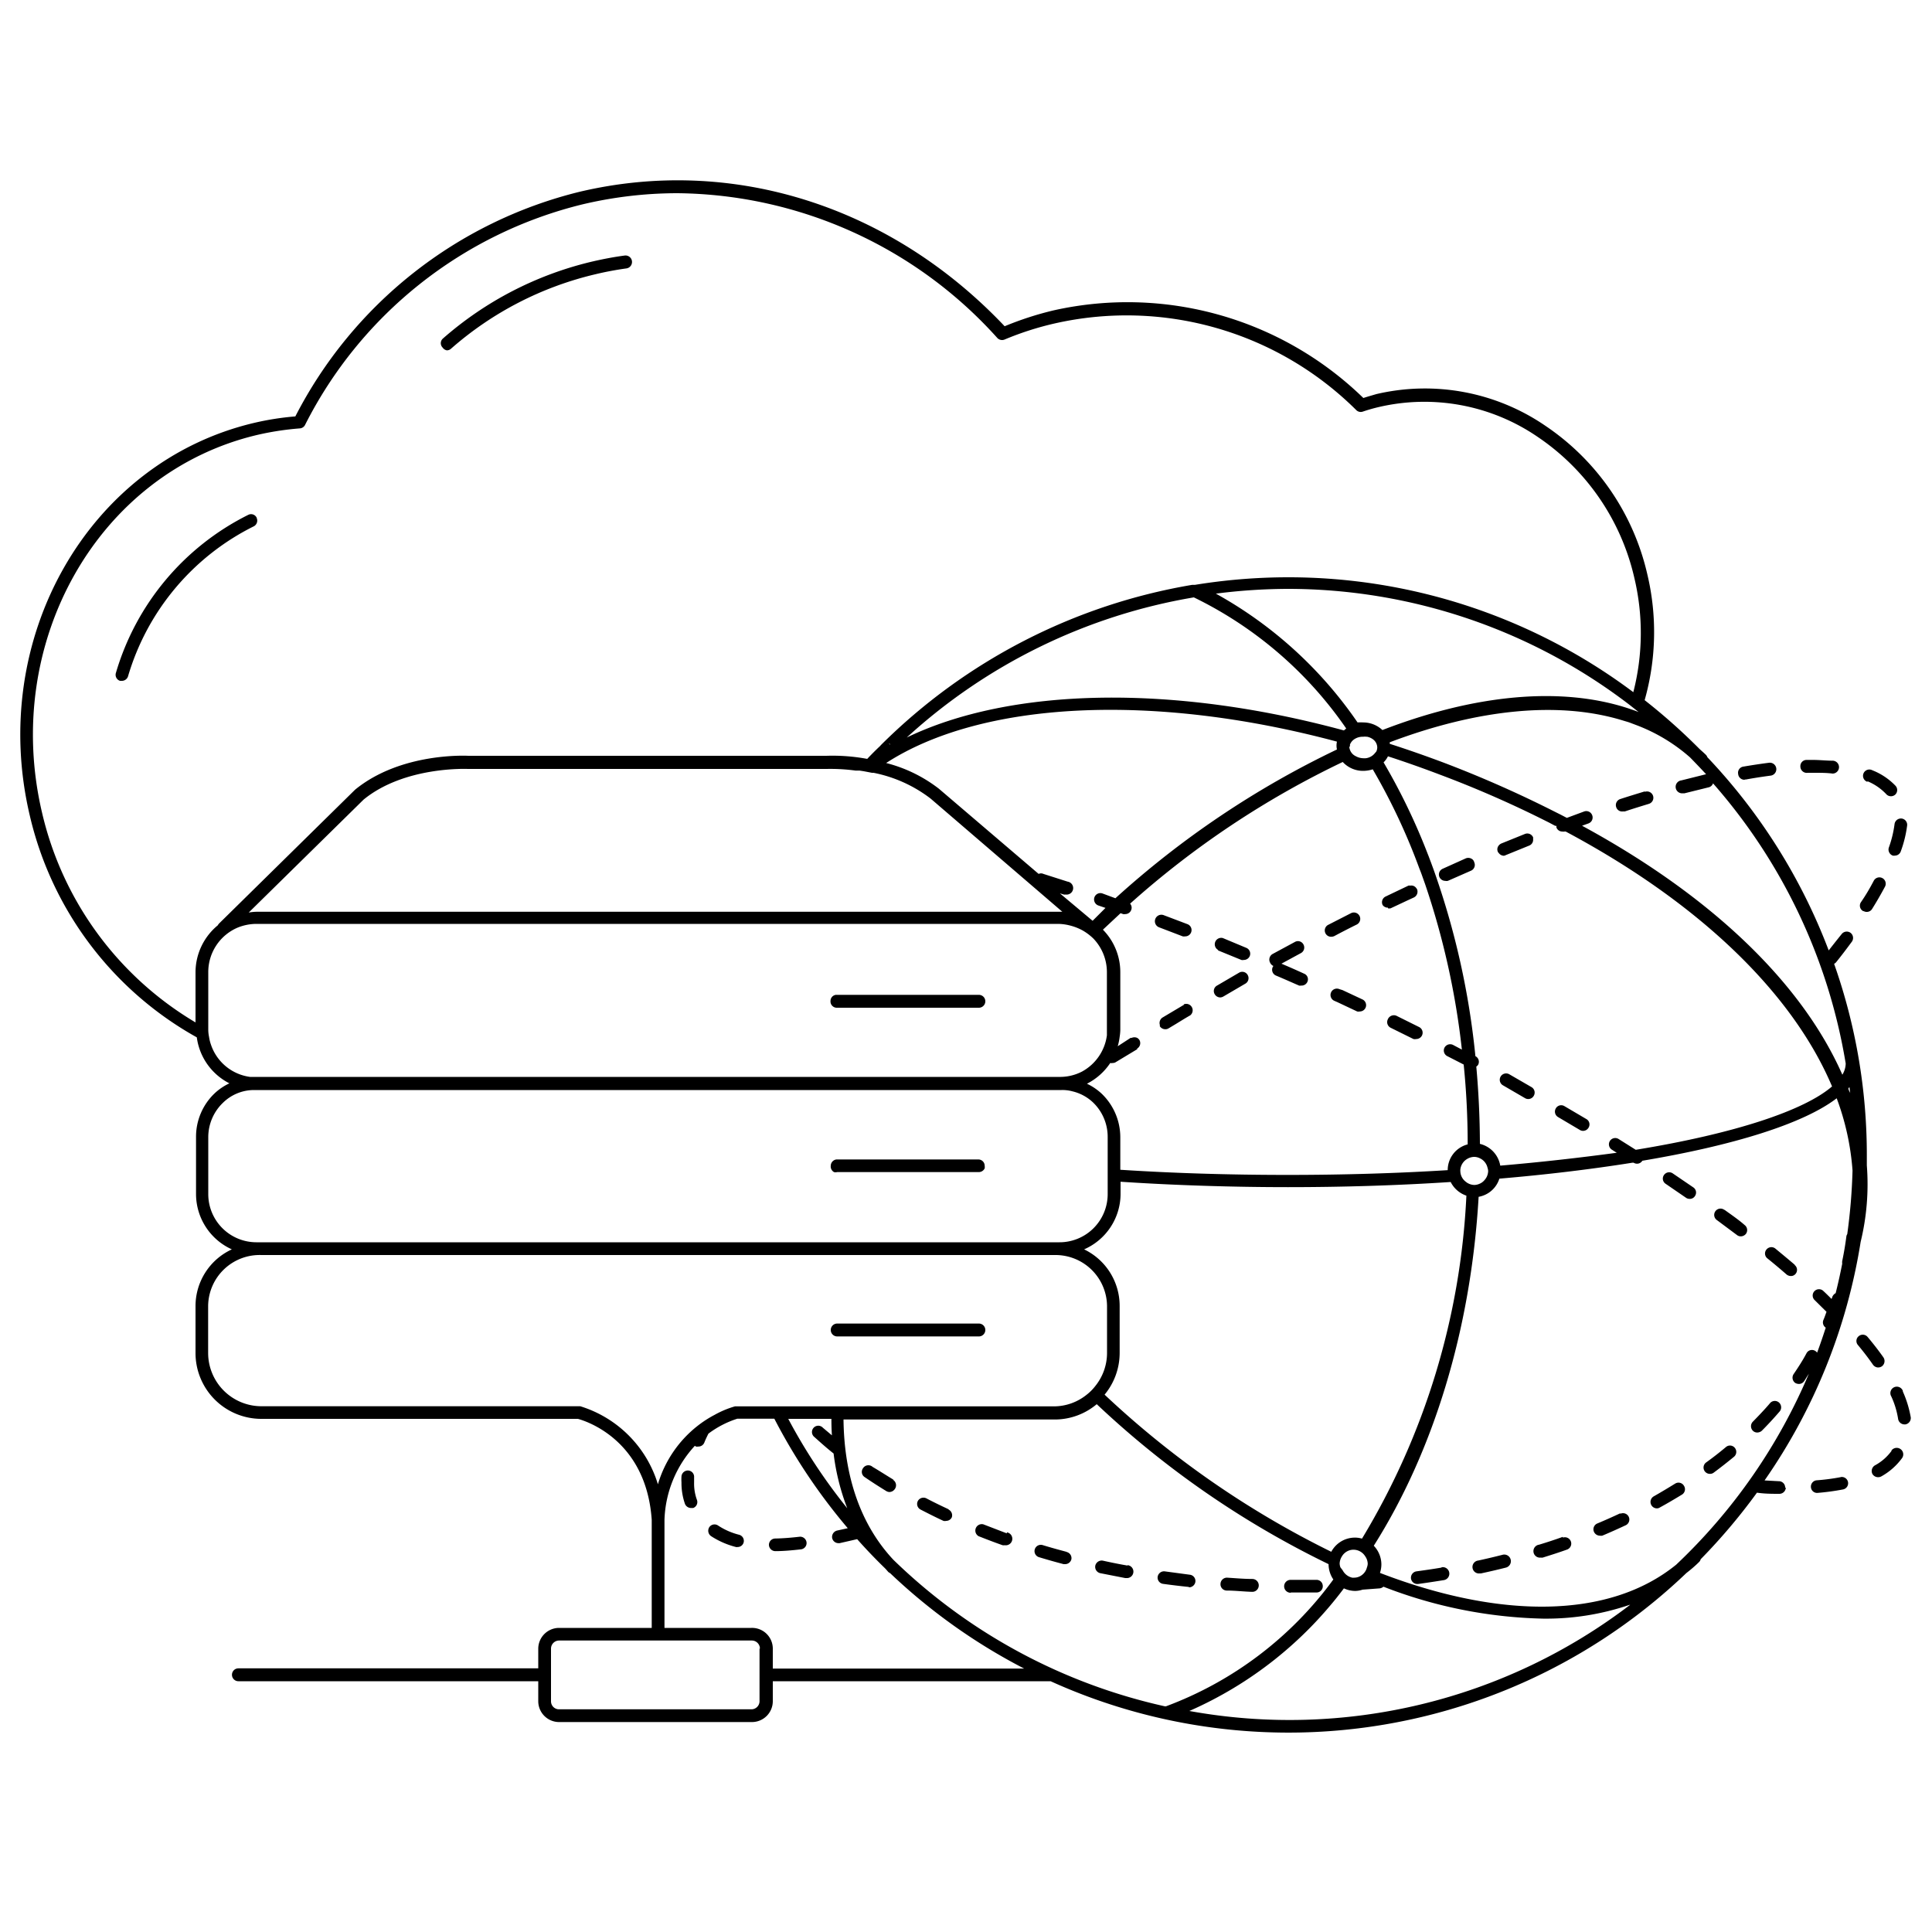 <svg id="CDN" xmlns="http://www.w3.org/2000/svg" viewBox="0 0 150 150"><g id="SVG_Icons" data-name="SVG Icons"><path class="svg-grey" d="M138.15,108.92a.5.5,0,0,1,0,.69c-.43.5-.89,1-1.36,1.47a.54.54,0,0,1-.35.14.47.47,0,0,1-.35-.14.5.5,0,0,1,0-.7c.45-.46.9-.93,1.31-1.41A.49.49,0,0,1,138.15,108.92ZM92.32,123.24a.5.5,0,0,0,.49-.44.49.49,0,0,0-.44-.54L90.43,122a.5.5,0,0,0-.55.42.49.49,0,0,0,.42.55c.65.09,1.31.17,2,.24Zm37.75-8.06c-.55.34-1.1.67-1.68,1a.5.5,0,0,0,.24.93.42.42,0,0,0,.24-.07c.59-.32,1.16-.66,1.72-1a.49.49,0,0,0,.16-.67A.49.49,0,0,0,130.07,115.18Zm-42.53,6.37c-.64-.11-1.28-.24-1.91-.38a.51.51,0,0,0-.59.38.5.5,0,0,0,.38.59l1.94.38h.09a.49.49,0,0,0,.09-1Zm38.26-4.06c-.58.27-1.18.54-1.78.79a.49.49,0,0,0-.27.64.51.51,0,0,0,.46.31.65.65,0,0,0,.19,0c.62-.26,1.22-.53,1.82-.81a.49.49,0,0,0-.42-.89Zm8.2-5.14c-.49.41-1,.81-1.53,1.19a.49.49,0,0,0,.3.89.46.46,0,0,0,.29-.1c.54-.4,1.06-.81,1.57-1.23a.49.49,0,0,0,.06-.69A.48.48,0,0,0,134,112.35ZM95.23,123.49c.65,0,1.31.08,2,.1h0a.49.49,0,0,0,0-1c-.65,0-1.3-.06-1.95-.1a.5.5,0,0,0-.52.46A.49.49,0,0,0,95.23,123.49Zm5,.15h0q1,0,2,0a.48.48,0,0,0,.47-.5.48.48,0,0,0-.5-.48c-.65,0-1.3,0-2,0a.49.49,0,1,0,0,1Zm-30.85-8.75c-.56-.34-1.1-.69-1.63-1A.49.49,0,0,0,67,114a.48.48,0,0,0,.13.68c.54.37,1.1.73,1.67,1.08a.5.5,0,0,0,.26.08.52.52,0,0,0,.42-.24A.5.5,0,0,0,69.33,114.89Zm42.52,6.82c-.64.11-1.28.2-1.93.29a.5.5,0,0,0-.42.56.49.49,0,0,0,.48.42h.07c.66-.09,1.31-.19,2-.3a.49.49,0,0,0-.16-1Zm4.77-1c-.62.16-1.26.31-1.9.45a.49.49,0,0,0,.11,1h.1c.65-.14,1.3-.29,1.93-.45a.49.49,0,1,0-.24-1Zm-43-3.52c-.6-.28-1.18-.56-1.75-.86a.5.5,0,0,0-.66.21.49.49,0,0,0,.21.66c.58.3,1.17.6,1.78.88a.41.41,0,0,0,.21,0,.48.48,0,0,0,.44-.28A.5.5,0,0,0,73.62,117.19Zm9.16,3.3c-.64-.17-1.26-.34-1.88-.53a.49.49,0,1,0-.28.94c.63.19,1.26.37,1.91.54l.12,0a.5.5,0,0,0,.48-.37A.49.49,0,0,0,82.78,120.49Zm38.51-1.17c-.61.22-1.22.42-1.85.61a.49.49,0,0,0,.14,1,.39.39,0,0,0,.15,0c.64-.2,1.27-.4,1.88-.62a.49.49,0,1,0-.32-.93Zm-43.17-.27-1.82-.7a.5.5,0,0,0-.37.92c.61.24,1.23.48,1.86.7a.51.51,0,0,0,.17,0,.49.49,0,0,0,.16-1Zm60.48-3.55a.5.5,0,0,1-.49.48h0c-.56,0-1.15,0-1.75-.09a45.94,45.94,0,0,1-4.37,5.17.43.43,0,0,1-.11.2c-.31.31-.65.6-1,.87a44.72,44.72,0,0,1-49.36,8.4H60v1.56a1.62,1.62,0,0,1-1.61,1.61H43.4a1.62,1.62,0,0,1-1.61-1.61v-1.56H18.51a.49.49,0,0,1,0-1H41.79V128a1.62,1.62,0,0,1,1.61-1.61h7.2V118c-.43-6.23-5.14-7.68-5.73-7.84H20.29a5.11,5.11,0,0,1-5.11-5.11v-3.67A4.85,4.85,0,0,1,18,97a4.72,4.72,0,0,1-2.78-4.29V88.26a4.65,4.65,0,0,1,1.44-3.37,4.41,4.41,0,0,1,1.15-.78,4.7,4.7,0,0,1-2.53-3.57A26.61,26.61,0,0,1,2.32,63.35C-.95,49.57,6.85,35.89,19.7,32.84a21.73,21.73,0,0,1,3.23-.51A33.9,33.9,0,0,1,45,14.89c11.86-2.8,24.15,1.09,33,10.44a25,25,0,0,1,3.79-1.23,26.26,26.26,0,0,1,24.06,6.8c.34-.11.7-.21,1-.3A16.54,16.54,0,0,1,120,33.07a19,19,0,0,1,7.9,11.53,19.37,19.37,0,0,1-.21,9.76,46,46,0,0,1,4.24,3.77c.17.16.35.31.51.47a.47.47,0,0,1,.12.19,44.92,44.92,0,0,1,9.42,15c.33-.42.65-.83,1-1.26a.5.5,0,0,1,.69-.11.5.5,0,0,1,.11.69c-.39.53-.79,1.06-1.21,1.58a.46.46,0,0,1-.17.14,44.59,44.59,0,0,1,2.54,14.86c0,.26,0,.52,0,.79a18.94,18.94,0,0,1-.48,5.94A44.65,44.65,0,0,1,137,114.94l1.1.06A.49.49,0,0,1,138.6,115.5Zm4.86-31c0,.12.09.24.14.36l-.06-.46ZM132.69,61.12l-1.9.47-.13,0a.49.49,0,0,1-.12-1l1.92-.48c-.41-.44-.83-.88-1.25-1.31A13.52,13.52,0,0,0,127,56.28l-.45-.17c-.16-.06-.32-.1-.48-.15-5-1.56-11.34-.91-18.17,1.67,0,0,0,.08,0,.12,1.4.45,2.8.94,4.21,1.47A89.18,89.18,0,0,1,120.67,63l.5.25.48.25h0L123,63a.49.49,0,0,1,.62.3.49.49,0,0,1-.29.63l-.5.18c10.07,5.47,17.07,12.21,20.21,19.33a1.72,1.72,0,0,0,.26-.87A43.73,43.73,0,0,0,133,60.82.48.48,0,0,1,132.69,61.12Zm9.55,23.23c-3.07-7.26-10.3-14.25-20.68-19.79l-.09,0a.47.47,0,0,1-.17,0,.48.48,0,0,1-.46-.32s0-.08,0-.12l-.09,0-.49-.26-.5-.25a83.66,83.66,0,0,0-8-3.48q-2-.76-4-1.41a1.71,1.71,0,0,1-.34.47,48.59,48.59,0,0,1,3.44,7.14c.08.19.15.4.23.6l.22.6A61.24,61.24,0,0,1,114.55,82h0a.49.49,0,0,1,.21.67.47.47,0,0,1-.14.14q.27,3,.28,6a2.1,2.1,0,0,1,1.58,1.69c3.27-.28,6.3-.63,9.05-1-.13-.07-.24-.15-.37-.23a.49.49,0,1,1,.52-.83l1.32.83C134.77,88,140.1,86.2,142.24,84.35Zm-38,37.56a1.11,1.11,0,0,0,.75.58H105a.8.8,0,0,0,.15,0,1,1,0,0,0,.35-.07h0a1.05,1.05,0,0,0,.63-.73.88.88,0,0,0,.06-.28,1.05,1.05,0,0,0-.19-.57,1.07,1.07,0,0,0-.9-.52l-.07,0a1.05,1.05,0,0,0-.84.51,1.12,1.12,0,0,0-.18.56,1,1,0,0,0,.06.3Zm1.51-2.46a56.59,56.59,0,0,0,8.1-26.62,2.13,2.13,0,0,1-1.22-1.06c-4.12.27-8.39.4-12.63.4s-8.78-.14-13-.42v1A4.71,4.71,0,0,1,84.17,97a4.87,4.87,0,0,1,2.76,4.39v3.67a5.08,5.08,0,0,1-1.17,3.22,72,72,0,0,0,17.6,12.2,2.08,2.08,0,0,1,1.82-1.1A1.84,1.84,0,0,1,105.71,119.45Zm-17.44-38-1.66,1a.42.42,0,0,1-.26.08.41.41,0,0,1-.19,0,4.76,4.76,0,0,1-1.81,1.61,4.41,4.41,0,0,1,1.15.78,4.69,4.69,0,0,1,1.44,3.37v2.53c4,.26,8.39.4,13,.4,4.4,0,8.55-.13,12.42-.37a2.06,2.06,0,0,1,1.55-2q0-3.15-.31-6.2L112.37,82a.49.49,0,0,1-.22-.66.5.5,0,0,1,.67-.21l.68.36a60.49,60.49,0,0,0-2.86-12.86l-.21-.59c-.07-.2-.14-.39-.22-.58a48.22,48.22,0,0,0-3.63-7.73,2.48,2.48,0,0,1-.73.12,2.14,2.14,0,0,1-1.6-.69,70,70,0,0,0-16.51,11,.47.47,0,0,1,.09.48.49.49,0,0,1-.46.33.51.51,0,0,1-.17,0L87,70.9l-1.37,1.28a4.7,4.7,0,0,1,1.35,3.29v4.45s0,0,0,.08a4.23,4.23,0,0,1-.05.5,4.5,4.5,0,0,1-.15.73l1-.65.08,0a.54.54,0,0,1,.43,0,.52.52,0,0,1,.17.16A.49.49,0,0,1,88.27,81.42ZM70.4,57.26c8-3.86,20.51-4.19,33.94-.55l.18-.15A30.61,30.61,0,0,0,92.69,46.38,43.81,43.81,0,0,0,70.4,57.26Zm34.36.72a.87.87,0,0,0,.5.73,1.26,1.26,0,0,0,.59.16l.18,0a1.07,1.07,0,0,0,.73-.41,1.27,1.27,0,0,0,.1-.12.78.78,0,0,0,.07-.31,0,0,0,0,0,0,0,.8.8,0,0,0-.32-.62,1.13,1.13,0,0,0-.47-.21h-.05a1,1,0,0,0-.25,0h-.07a1.16,1.16,0,0,0-.7.25.9.9,0,0,0-.26.36l0,.13A.79.79,0,0,0,104.76,58Zm2.57-1.3c7.15-2.76,13.84-3.41,19.1-1.68l.47.16.32.12-.29-.23-.42-.33a43.66,43.66,0,0,0-26.53-9,44.69,44.69,0,0,0-5.58.37,32.26,32.26,0,0,1,11,10,3,3,0,0,1,.43,0A2.18,2.18,0,0,1,107.33,56.68Zm-40.26,3.2-.32-.05-.23,0h-.08a14.59,14.59,0,0,0-2.26-.13H36.33c-.07,0-4.92-.22-8.1,2.38l-8.92,8.77a3.93,3.93,0,0,1,.59-.06H82.21l.27,0L72.25,62a10.67,10.67,0,0,0-4.43-2l-.12,0h0ZM84.83,71.49s0,0,0,0l1-1-.56-.19a.5.5,0,0,1-.3-.63.49.49,0,0,1,.63-.3l1,.37A71.37,71.37,0,0,1,103.8,58.19a1.4,1.4,0,0,1,0-.61c-14.38-3.85-27.62-3.12-35,1.66a11.19,11.19,0,0,1,4.1,2l7.74,6.61a.44.44,0,0,1,.37,0l1.88.6a.49.49,0,0,1-.15,1,.4.4,0,0,1-.15,0l-.3-.09Zm-16-13.82h0Zm.3.13a.49.49,0,0,0-.15-.1A.49.49,0,0,1,69.09,57.8ZM114.45,92a1,1,0,0,0,.39-.08,1,1,0,0,0,.41-.29,1.09,1.09,0,0,0,.29-.72,1,1,0,0,0-.05-.25,1.07,1.07,0,0,0-.59-.73,1,1,0,0,0-.45-.11,1.1,1.1,0,0,0-.54.16,1.08,1.08,0,0,0-.53.83.44.44,0,0,0,0,.1,1.05,1.05,0,0,0,.41.83l.09.07A1.09,1.09,0,0,0,114.45,92ZM16.91,71.84a.61.61,0,0,1,.12-.16L27.57,61.31c3.52-2.88,8.58-2.64,8.79-2.63h27.8a14.68,14.68,0,0,1,3.17.24c.33-.35.67-.69,1-1l.07-.08h0A44.82,44.82,0,0,1,92.55,45.41l.21,0a45.19,45.19,0,0,1,7.22-.59,44.66,44.66,0,0,1,26.83,8.92,18.45,18.45,0,0,0,.08-8.87,18.06,18.06,0,0,0-7.49-10.94,15.57,15.57,0,0,0-12.34-2.33,13,13,0,0,0-1.26.36.49.49,0,0,1-.49-.11,25.29,25.29,0,0,0-23.37-6.75A23.6,23.6,0,0,0,78,26.36a.51.51,0,0,1-.56-.11A33.83,33.83,0,0,0,52.6,15a32.08,32.08,0,0,0-7.39.87A32.89,32.89,0,0,0,23.68,33a.49.49,0,0,1-.4.26,22.16,22.16,0,0,0-3.36.52C7.61,36.72.14,49.87,3.27,63.12A25.68,25.68,0,0,0,15.18,79.38V75.47A4.74,4.74,0,0,1,16.91,71.84Zm2.5,11.77c.12,0,.24,0,.36,0H82.36A3.7,3.7,0,0,0,84,83.2a3.76,3.76,0,0,0,1.94-2.82c0-.15,0-.3,0-.46V75.47a3.78,3.78,0,0,0-1.06-2.61,4.22,4.22,0,0,0-.79-.6,4.06,4.06,0,0,0-1-.4,3.94,3.94,0,0,0-.93-.13H19.9a3.91,3.91,0,0,0-1.45.29,3.75,3.75,0,0,0-2.28,3.45v4.45h0a2.78,2.78,0,0,0,.06.58,3.2,3.2,0,0,0,.15.61A3.72,3.72,0,0,0,19.41,83.61Zm.49,12.84H82.21A3.74,3.74,0,0,0,86,92.71V88.26a3.7,3.7,0,0,0-1.13-2.66,3.49,3.49,0,0,0-1.61-.87,2.93,2.93,0,0,0-.84-.1H19.69a3.45,3.45,0,0,0-2.39,1,3.7,3.7,0,0,0-1.13,2.66v4.45A3.74,3.74,0,0,0,19.9,96.45Zm31.18,18.79a9,9,0,0,1,3.06-4.52,8.62,8.62,0,0,1,1.34-.87,7.41,7.41,0,0,1,1.58-.66H81.82a4.07,4.07,0,0,0,2.53-.89,3.76,3.76,0,0,0,.69-.69,4.09,4.09,0,0,0,.91-2.55v-3.67a4,4,0,0,0-4-3.95H20.29a4,4,0,0,0-4.13,3.94v3.67a4.14,4.14,0,0,0,4.13,4.13H45.05A9.09,9.09,0,0,1,51.08,115.24Zm13.47-5.08H61.2a43.61,43.61,0,0,0,4.58,6.94,17.76,17.76,0,0,1-1.06-4.25c-.52-.41-1-.84-1.49-1.28a.49.49,0,1,1,.66-.72l.7.59C64.56,111,64.55,110.59,64.55,110.16ZM59,128a.63.63,0,0,0-.63-.63H43.4a.63.63,0,0,0-.62.63v4.09a.62.62,0,0,0,.62.62H58.34a.63.63,0,0,0,.63-.62V128Zm20.52,1.55a45.07,45.07,0,0,1-10.41-7.41.67.67,0,0,1-.14-.09c-.09-.1-.17-.2-.27-.3-.74-.72-1.46-1.47-2.15-2.25l-1.36.31h-.1a.5.5,0,0,1-.48-.39.51.51,0,0,1,.39-.59l.82-.18a45.26,45.26,0,0,1-5.7-8.5H57.24A7.5,7.5,0,0,0,55,111.31c-.12.24-.23.47-.32.7a.49.49,0,0,1-.46.3.63.63,0,0,1-.19,0l-.08-.06A8.87,8.87,0,0,0,51.59,118v8.39h6.75A1.61,1.61,0,0,1,60,128v1.55Zm11,2.93a28.3,28.3,0,0,0,13-9.85,2.12,2.12,0,0,1-.37-1.19v0a71.92,71.92,0,0,1-18-12.42,5.06,5.06,0,0,1-3.24,1.19H65.49c.05,4.39,1.31,8.16,3.88,10.9A43.87,43.87,0,0,0,90.45,132.48Zm36-7.88a20.09,20.09,0,0,1-6.73,1.07,36.26,36.26,0,0,1-12.38-2.48.56.56,0,0,1-.28.13l-1.34.1a1.91,1.91,0,0,1-.58.1,2.13,2.13,0,0,1-.87-.2,30.11,30.11,0,0,1-12,9.52,43.57,43.57,0,0,0,34.22-8.24Zm14-18.06c-.16.23-.3.47-.45.7a.49.49,0,0,1-.41.21.6.6,0,0,1-.28-.08.5.5,0,0,1-.12-.69c.36-.53.71-1.07,1-1.62a.48.48,0,0,1,.67-.18.5.5,0,0,1,.15.14c.24-.64.46-1.29.67-1.94a.49.49,0,0,1-.18-.6c.09-.2.16-.42.24-.63l-.95-.94a.49.49,0,0,1,.67-.71c.24.22.45.43.67.65a1,1,0,0,0,.06-.16.57.57,0,0,1,.26-.29c.19-.75.36-1.52.51-2.29a.67.67,0,0,1,0-.2c.13-.63.24-1.27.32-1.9a.4.4,0,0,1,.07-.19,44.66,44.66,0,0,0,.41-4.94,20.12,20.12,0,0,0-1.23-5.61c-2.61,2-8.11,3.68-15.09,4.85a0,0,0,0,0,0,0,.48.48,0,0,1-.41.23.5.5,0,0,1-.27-.08l-.08,0c-3.2.51-6.68.93-10.34,1.24a2.06,2.06,0,0,1-1.61,1.41c-.6,10.37-3.54,19.82-8.14,27.09a2.11,2.11,0,0,1,.59,1.45,2.08,2.08,0,0,1-.11.66c9.3,3.58,17.77,3.61,23-.64A44,44,0,0,0,140.49,106.54Zm5.3-.37a.52.52,0,0,0,.29-.09.51.51,0,0,0,.12-.69q-.54-.77-1.23-1.59a.49.49,0,0,0-.69-.06.48.48,0,0,0-.06.69q.66.79,1.17,1.53A.52.52,0,0,0,145.79,106.17Zm1.93,1.86a.5.5,0,1,0-.91.39,6.64,6.64,0,0,1,.53,1.75.5.5,0,0,0,.49.42h.07a.5.5,0,0,0,.42-.55A8.49,8.49,0,0,0,147.72,108Zm-.88,4.6a3.85,3.85,0,0,1-1.3,1.14.51.51,0,0,0-.19.68.52.52,0,0,0,.43.24.54.54,0,0,0,.25-.06,5,5,0,0,0,1.62-1.43.5.5,0,0,0-.12-.69A.51.51,0,0,0,146.84,112.63Zm-3.93,2.05a16.38,16.38,0,0,1-1.89.25.49.49,0,0,0-.45.53.48.48,0,0,0,.49.45h0a18.63,18.63,0,0,0,2-.27.49.49,0,0,0,.39-.57A.49.49,0,0,0,142.91,114.68Zm-3.58-16.47c-.49-.42-1-.84-1.52-1.27a.49.49,0,0,0-.69.07.48.48,0,0,0,.07.69q.78.63,1.5,1.26a.54.54,0,0,0,.32.11.46.46,0,0,0,.37-.17A.48.48,0,0,0,139.33,98.21Zm-9.49-7.11a.49.49,0,0,0-.68.13.48.48,0,0,0,.13.68L130.91,93a.48.48,0,0,0,.28.08.46.46,0,0,0,.4-.21.48.48,0,0,0-.12-.68Zm4,2.83a.49.49,0,1,0-.58.79l1.57,1.17a.47.47,0,0,0,.3.1.52.52,0,0,0,.39-.19.49.49,0,0,0-.1-.69C135,94.71,134.43,94.32,133.89,93.93ZM107.75,79.14a.49.49,0,0,0,.23.66l1.76.87a.59.59,0,0,0,.22,0,.5.5,0,0,0,.44-.27.49.49,0,0,0-.22-.66l-1.77-.88A.51.51,0,0,0,107.75,79.14ZM118.9,84.4l-1.73-1a.49.49,0,1,0-.47.87l1.72,1a.49.49,0,0,0,.66-.19A.49.49,0,0,0,118.9,84.4Zm4.26,2.48-1.7-1a.48.48,0,0,0-.67.18.49.49,0,0,0,.18.67l1.69,1a.47.47,0,0,0,.25.07.49.49,0,0,0,.42-.24A.48.48,0,0,0,123.16,86.88ZM104,76.8a.49.49,0,0,0-.41.9l.23.1,1.55.73a.52.52,0,0,0,.21,0,.49.49,0,0,0,.21-.93l-1.56-.73ZM98.87,75s-.05.05-.06.09a.49.49,0,0,0,.25.65c.6.25,1.2.52,1.8.78a.35.35,0,0,0,.14,0l.06,0a.49.49,0,0,0,.45-.3v0a.47.47,0,0,0-.25-.62q-.89-.41-1.77-.78L101,74a.49.49,0,0,0,.2-.67.48.48,0,0,0-.66-.2l-1.74.94a.5.5,0,0,0-.19.67A.51.51,0,0,0,98.87,75ZM90,72l1.83.7a.57.57,0,0,0,.18,0,.49.49,0,0,0,.18-.95l-1.85-.7A.49.49,0,1,0,90,72Zm4.57,1.79,1.81.74a.43.43,0,0,0,.19,0,.5.5,0,0,0,.46-.3.49.49,0,0,0-.27-.64l-1.82-.76a.5.5,0,0,0-.37.92ZM53.89,115.1c0-.13,0-.27,0-.4a.49.49,0,0,0-.45-.53.5.5,0,0,0-.53.45,3.85,3.85,0,0,0,0,.48,4.9,4.9,0,0,0,.27,1.66.51.51,0,0,0,.47.32l.17,0a.49.49,0,0,0,.29-.63A3.69,3.69,0,0,1,53.89,115.1ZM145,60.66a4.22,4.22,0,0,1,1.45,1,.48.48,0,0,0,.36.16.5.5,0,0,0,.34-.13.49.49,0,0,0,0-.7,5.05,5.05,0,0,0-1.79-1.19.49.49,0,1,0-.38.9ZM147.09,64a8.51,8.51,0,0,1-.44,1.8.5.5,0,0,0,.31.63.45.45,0,0,0,.16,0,.49.49,0,0,0,.46-.34,9.13,9.13,0,0,0,.49-2,.49.49,0,0,0-.43-.54A.5.5,0,0,0,147.09,64ZM140.36,60h.49c.5,0,1,0,1.43.06h0a.49.49,0,0,0,0-1c-.48,0-1-.06-1.52-.06h-.5a.48.48,0,0,0-.48.5A.5.5,0,0,0,140.36,60Zm4.32,10.73a.47.47,0,0,0,.25.07.48.48,0,0,0,.42-.23c.37-.59.7-1.17,1-1.73a.49.49,0,1,0-.87-.46c-.29.55-.61,1.11-1,1.67A.48.48,0,0,0,144.68,70.75Zm-9.22-10.21h.09c.66-.12,1.31-.22,1.92-.3a.49.49,0,1,0-.12-1c-.63.08-1.29.18-2,.3a.48.48,0,0,0-.4.57A.49.49,0,0,0,135.46,60.54ZM62.1,119.31c-.69.08-1.33.13-1.91.14a.49.49,0,0,0-.49.5.5.5,0,0,0,.49.48h0c.62,0,1.29-.06,2-.14a.49.49,0,0,0,.43-.54A.5.5,0,0,0,62.1,119.31Zm-4.71-.15a5.33,5.33,0,0,1-1.64-.72.49.49,0,0,0-.68.13.51.51,0,0,0,.13.69,6.45,6.45,0,0,0,1.94.85.32.32,0,0,0,.13,0,.48.48,0,0,0,.47-.37A.49.49,0,0,0,57.39,119.16Zm59.52-52.77,1.82-.74a.48.48,0,0,0,.3-.5.78.78,0,0,0,0-.14.51.51,0,0,0-.26-.26.5.5,0,0,0-.38,0l-1.83.74a.55.55,0,0,0-.27.27.48.48,0,0,0,0,.37.54.54,0,0,0,.09.12.5.5,0,0,0,.37.19A.39.39,0,0,0,116.91,66.39Zm-2.59.33a.52.52,0,0,0-.51-.08l-.51.23-1.29.58a.49.49,0,0,0-.25.65.5.5,0,0,0,.45.29.46.46,0,0,0,.2,0l1.8-.79a.49.49,0,0,0,.25-.65A.42.42,0,0,0,114.32,66.72Zm13.36-5.27c-.62.19-1.25.38-1.89.59a.49.49,0,0,0-.31.62A.48.48,0,0,0,126,63l.15,0c.63-.21,1.25-.4,1.87-.59a.49.49,0,0,0-.29-.94ZM91.94,78l-1.68,1a.5.5,0,0,0-.21.57s0,.08,0,.11a.51.51,0,0,0,.42.23.48.48,0,0,0,.26-.07l.6-.36c.36-.22.71-.44,1.08-.65a.5.5,0,0,0-.51-.85Zm4.26-2.48-1.71,1a.48.48,0,0,0-.18.67.5.5,0,0,0,.43.25.51.51,0,0,0,.24-.07l1.71-1a.49.49,0,0,0,.18-.67A.48.48,0,0,0,96.2,75.52Zm11.56-5a.41.41,0,0,0,.21,0l.28-.13,1-.47.52-.24a.5.5,0,0,0,.24-.66l-.06-.08a.47.47,0,0,0-.47-.18.31.31,0,0,0-.13,0l-1.78.85a.49.49,0,0,0-.22.66A.49.49,0,0,0,107.76,70.47Zm-4.4,2.21a.64.64,0,0,0,.23-.05c.58-.31,1.16-.61,1.75-.9a.49.49,0,0,0-.45-.88l-1.76.9a.49.49,0,0,0,.23.93ZM34.69,27.2a.47.47,0,0,0,.32-.12,26,26,0,0,1,11.23-5.79c.79-.19,1.6-.34,2.39-.45a.49.49,0,1,0-.13-1c-.83.11-1.67.27-2.49.46a26.94,26.94,0,0,0-11.64,6,.48.48,0,0,0,0,.69A.5.5,0,0,0,34.69,27.2Zm-14.76,13a.48.48,0,0,0-.65-.23A20,20,0,0,0,9,52.24a.49.49,0,0,0,.32.62l.15,0a.5.5,0,0,0,.47-.35,19,19,0,0,1,9.77-11.65A.5.5,0,0,0,19.93,40.22ZM65,103.76H76a.49.49,0,1,0,0-1H65a.49.49,0,1,0,0,1Zm0-25.52H76a.49.49,0,1,0,0-1l-11.11,0a.48.48,0,0,0-.41.47A.49.49,0,0,0,65,78.24ZM64.75,91A.51.51,0,0,0,65,91H76a.5.5,0,0,0,.45-.29.65.65,0,0,0,0-.2.49.49,0,0,0-.49-.49H64.94a.5.5,0,0,0-.44.48h0A.5.5,0,0,0,64.75,91Z"/></g></svg>